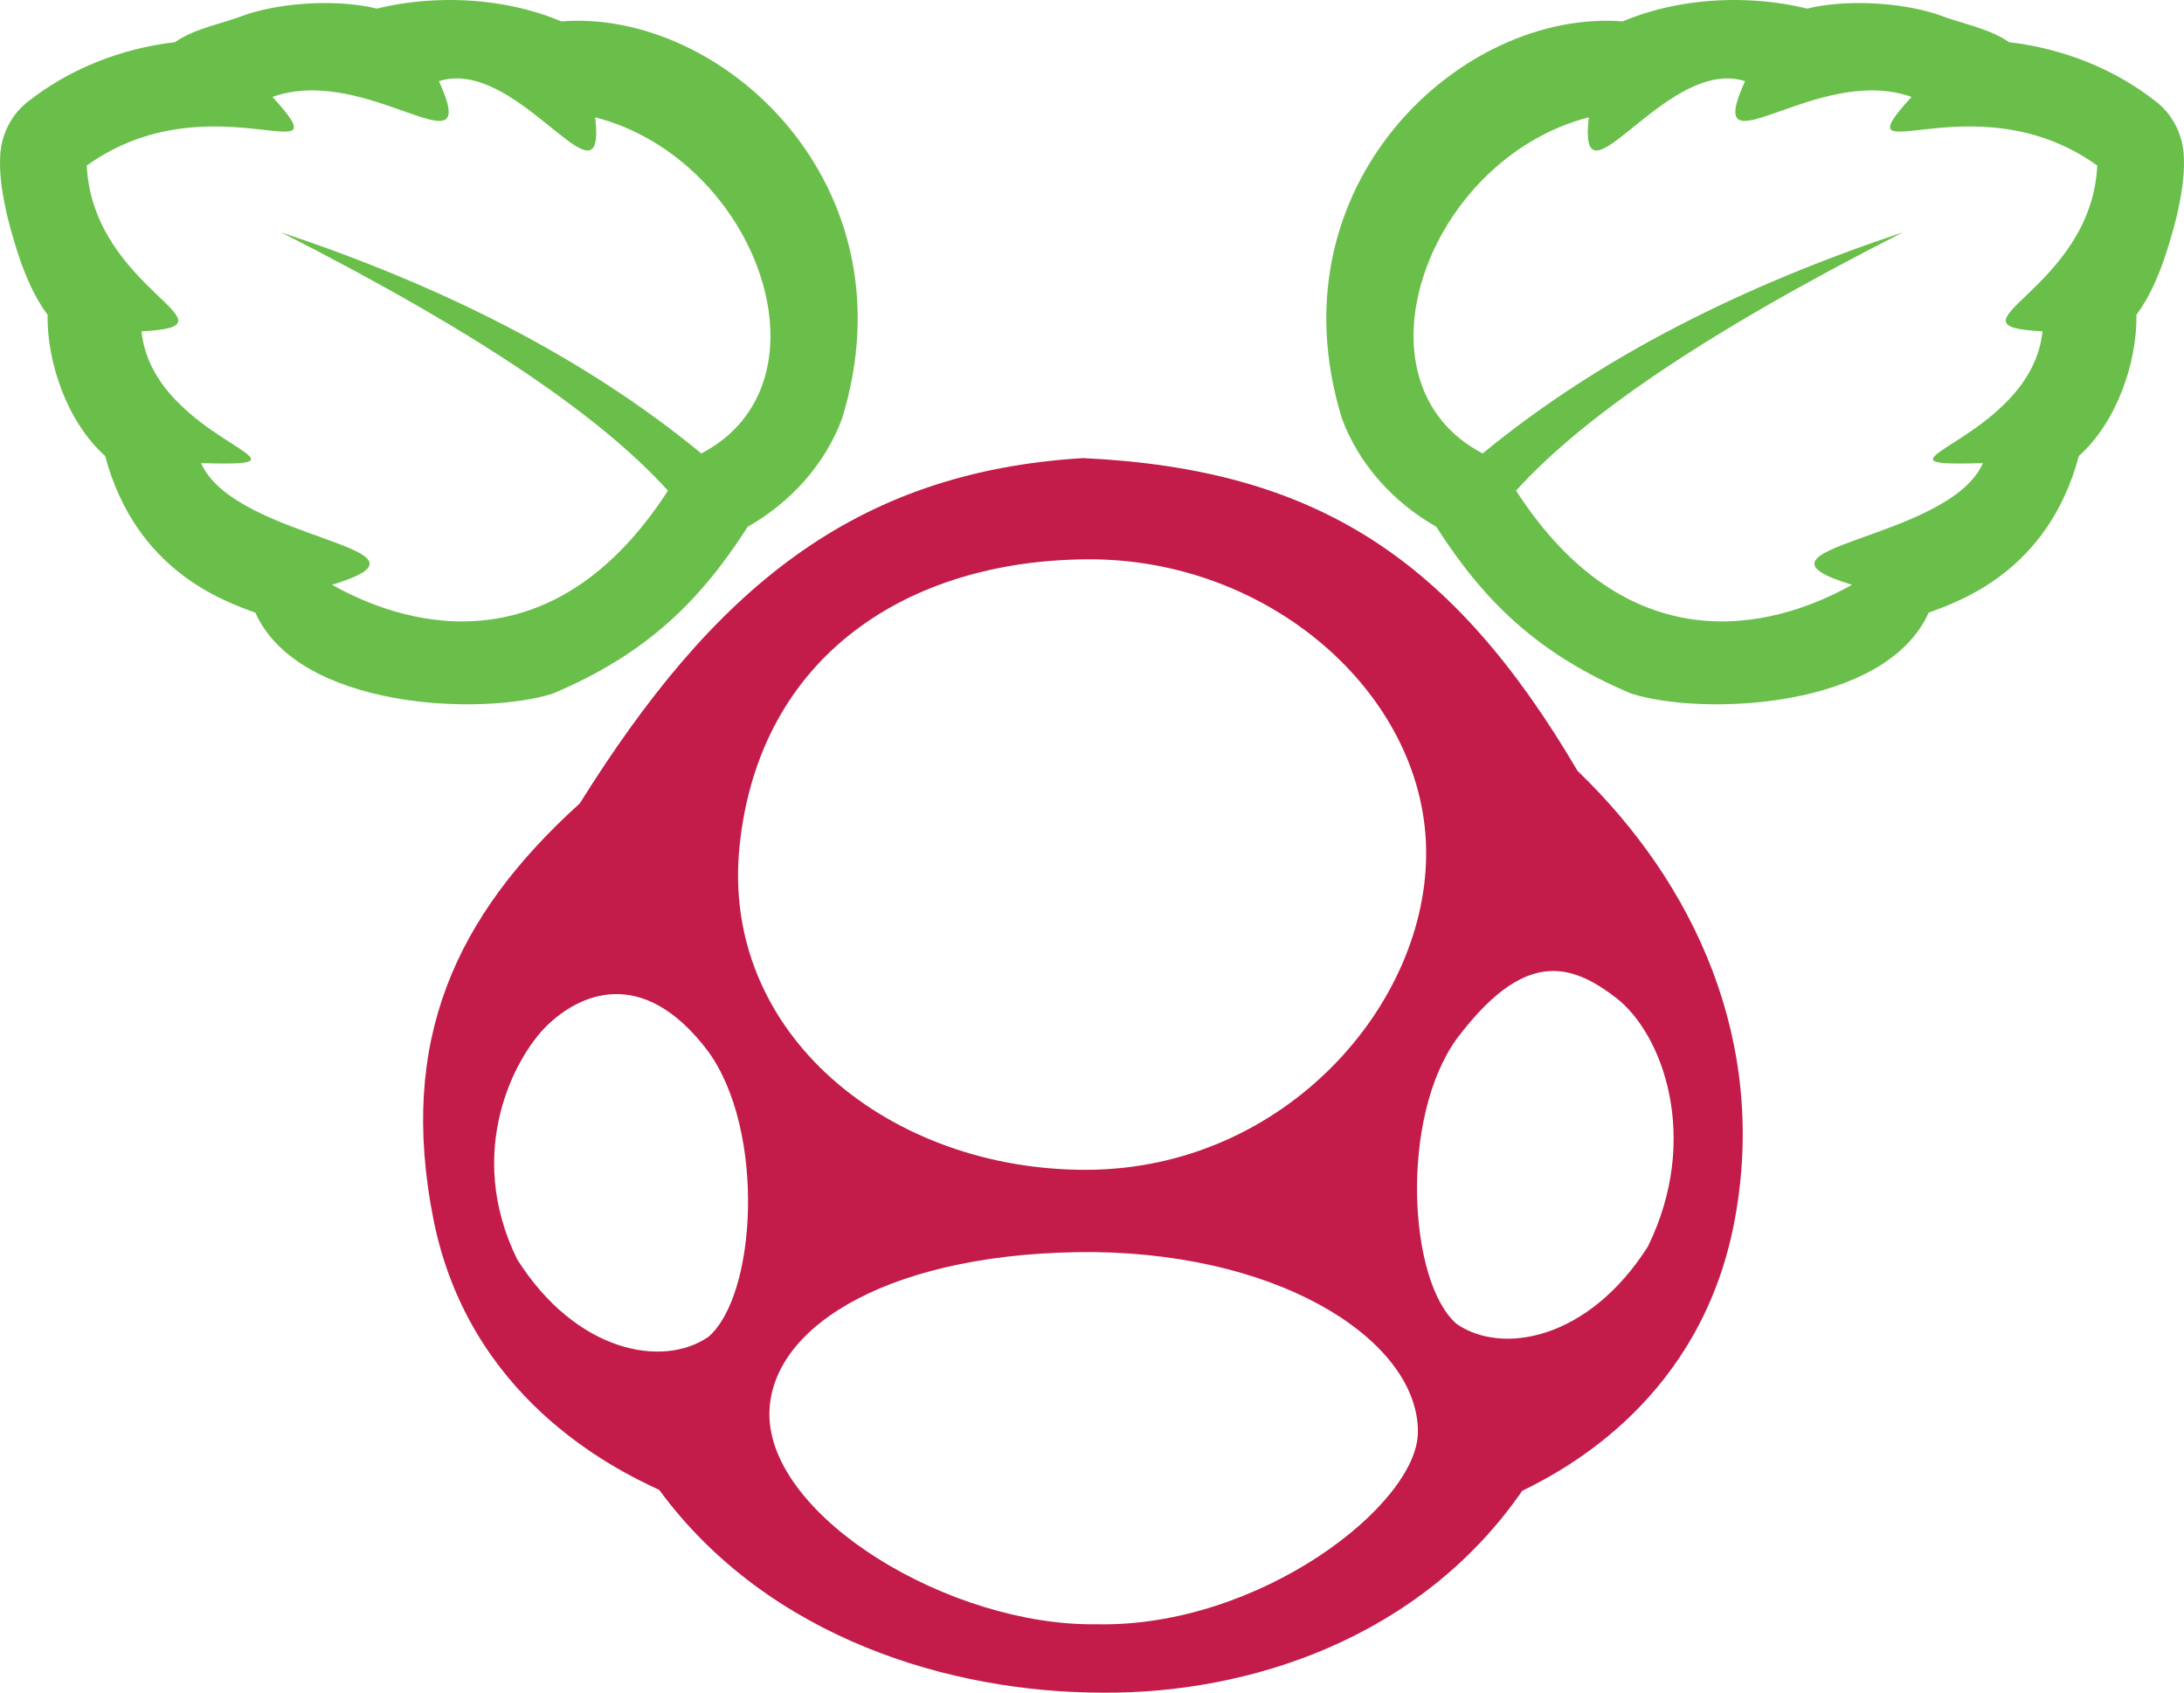 <?xml version="1.0" encoding="UTF-8" standalone="no"?>
<!-- Generator: Adobe Illustrator 19.2.1, SVG Export Plug-In . SVG Version: 6.00 Build 0)  -->

<svg
   inkscape:version="1.2 (dc2aeda, 2022-05-15)"
   sodipodi:docname="sofle-pico-vector-logo-v4-hollow-half.svg"
   xml:space="preserve"
   viewBox="0 0 353.274 273.804"
   y="0px"
   x="0px"
   id="layer"
   version="1.1"
   width="353.274"
   height="273.804"
   xmlns:inkscape="http://www.inkscape.org/namespaces/inkscape"
   xmlns:sodipodi="http://sodipodi.sourceforge.net/DTD/sodipodi-0.dtd"
   xmlns="http://www.w3.org/2000/svg"
   xmlns:svg="http://www.w3.org/2000/svg"><defs
   id="defs543">
		
		
		
		
		
		
		
		
	
			
			
		
			
			
		
		
	
	
	
	
	
</defs><sodipodi:namedview
   id="namedview541"
   pagecolor="#ffffff"
   bordercolor="#000000"
   borderopacity="0.25"
   inkscape:showpageshadow="2"
   inkscape:pageopacity="0.0"
   inkscape:pagecheckerboard="0"
   inkscape:deskcolor="#d1d1d1"
   showgrid="false"
   inkscape:zoom="3.4049081"
   inkscape:cx="31.278377"
   inkscape:cy="130.4"
   inkscape:window-width="2560"
   inkscape:window-height="1288"
   inkscape:window-x="1728"
   inkscape:window-y="332"
   inkscape:window-maximized="0"
   inkscape:current-layer="layer" />
<style
   type="text/css"
   id="style498">
	.st0{fill:#020203;}
	.st1{fill:#6ABF4B;}
	.st2{fill:#C31C4A;}
</style>

<path
   id="path508-0"
   style="fill:#c31c4a"
   class="st2"
   d="m 175.205,74.102 c -37.285,2.25 -59.903,21.412 -81.412,55.844 -20.182,18.264 -29.372,38.404 -23.705,67.178 5.667,28.774 28.817,40.308 36.543,43.881 17.662,24.046 47.261,32.82 71.816,32.797 23.305,0.177 51.16,-8.597 67.779,-32.643 7.27,-3.573 29.052,-15.105 34.385,-43.879 5.332,-28.774 -6.443,-54.316 -25.434,-72.58 -20.239,-34.432 -42.352,-48.816 -79.973,-50.598 z m 0.797,16.371 c 29.175,-0.131 54.134,21.55 54.678,46.678 0.544,25.127 -22.801,51.876 -54.701,52.076 -31.9,0.2 -59.59,-21.879 -56.338,-52.516 3.252,-30.636 27.187,-46.107 56.361,-46.238 z m 75.273,66.59 c 3.544,0.013 6.821,1.798 10.119,4.332 7.54,5.791 13.766,22.693 5.162,40.238 -9.564,15.082 -23.561,17.599 -30.92,12.539 -7.811,-6.703 -9.304,-33.312 0.035,-46.191 6.05,-8.021 11.047,-10.935 15.604,-10.918 z m -151.941,3.746 c 4.559,-0.139 9.832,2.126 15.209,9.256 9.34,12.88 7.846,39.489 0.035,46.191 -7.358,5.06 -21.356,2.543 -30.92,-12.539 -8.604,-17.545 -0.301,-32.785 4.746,-37.746 2.524,-2.48 6.371,-5.023 10.93,-5.162 z m 77.619,41.727 c 31.4,0.4 52.5,14.902 52.4,29.102 0,11.7 -25.6,31.7 -52.1,31.1 -23.6,0.3 -52.801,-17.3 -52.801,-34 0.1,-14.6 20.5,-26.401 52.5,-26.201 z" /><path
   id="path388"
   style="font-variation-settings:normal;opacity:1;vector-effect:none;fill:#6abf4b;fill-opacity:1;stroke-width:0.684;stroke-linecap:butt;stroke-linejoin:miter;stroke-miterlimit:4;stroke-dasharray:none;stroke-dashoffset:0;stroke-opacity:1;-inkscape-stroke:none;stop-color:#000000;stop-opacity:1"
   d="M 71.835,0.008 C 68.03,0.076 64.335,0.56 60.962,1.389 54.765,-0.12 46.096,0.338 40.034,2.278 35.783,3.918 31.729,4.483 28.278,6.823 19.527,7.847 10.982,11.205 4.114,16.764 c -2.497,2.136 -3.994,5.331 -4.088,8.611 -0.159,3.219 0.436,6.424 1.135,9.551 1.366,5.332 3.234,11.602 6.539,15.996 -0.142,7.626 3.165,17.373 9.305,22.83 C 21.995,92.439 36.313,97.252 41.301,99.108 48.334,114.729 77.935,115.839 89.403,112.2 104.373,105.891 113.139,97.404 120.948,85.209 127.814,81.312 133.482,75.129 136.216,67.67 147.875,29.881 116.767,1.401 90.803,3.463 84.825,0.939 78.176,-0.104 71.835,0.008 Z M 73.415,12.696 C 85.508,12.132 98.021,34.213 96.28,18.975 122.478,25.753 135.435,61.878 113.448,73.348 94.229,57.549 71.111,46.128 45.464,37.579 78.429,54.335 97.579,67.809 108.044,79.368 90.126,107.098 67.229,102.18 53.706,94.596 73.83,88.469 38.016,87.565 32.528,74.907 c 22.05,0.718 -7.837,-3.47 -9.637,-21.316 17.026,-0.822 -7.863,-6.454 -8.859,-26.809 20.015,-14.387 42.227,2.244 30.041,-11.104 15.372,-5.515 34.088,13.148 26.932,-2.549 0.798,-0.257 1.604,-0.396 2.41,-0.434 z" /><path
   id="path388-8"
   style="font-variation-settings:normal;vector-effect:none;fill:#6abf4b;fill-opacity:1;stroke-width:0.684;stroke-linecap:butt;stroke-linejoin:miter;stroke-miterlimit:4;stroke-dasharray:none;stroke-dashoffset:0;stroke-opacity:1;-inkscape-stroke:none;stop-color:#000000"
   d="m 281.439,0.008 c 3.805,0.068 7.5,0.552 10.873,1.381 6.196,-1.509 14.866,-1.051 20.928,0.889 4.251,1.64 8.305,2.205 11.756,4.545 8.751,1.025 17.296,4.382 24.164,9.941 2.497,2.136 3.994,5.331 4.088,8.611 0.159,3.219 -0.436,6.424 -1.135,9.551 -1.366,5.332 -3.234,11.602 -6.539,15.996 0.142,7.626 -3.165,17.373 -9.305,22.83 -4.99,18.686 -19.308,23.5 -24.297,25.355 -7.033,15.621 -36.633,16.731 -48.102,13.092 C 248.9,105.891 240.134,97.404 232.326,85.209 225.46,81.312 219.791,75.129 217.058,67.67 205.398,29.881 236.507,1.401 262.47,3.463 268.449,0.939 275.097,-0.104 281.439,0.008 Z M 279.859,12.696 c -12.093,-0.564 -24.606,21.517 -22.865,6.279 -26.198,6.778 -39.155,42.903 -17.168,54.373 19.219,-15.799 42.337,-27.22 67.984,-35.77 -32.966,16.757 -52.116,30.23 -62.58,41.789 17.918,27.731 40.815,22.812 54.338,15.229 -20.124,-6.127 15.689,-7.031 21.178,-19.689 -22.05,0.718 7.837,-3.47 9.637,-21.316 -17.026,-0.822 7.863,-6.454 8.859,-26.809 -20.015,-14.387 -42.227,2.244 -30.041,-11.104 -15.372,-5.515 -34.088,13.148 -26.932,-2.549 -0.798,-0.257 -1.604,-0.396 -2.41,-0.434 z" /></svg>
